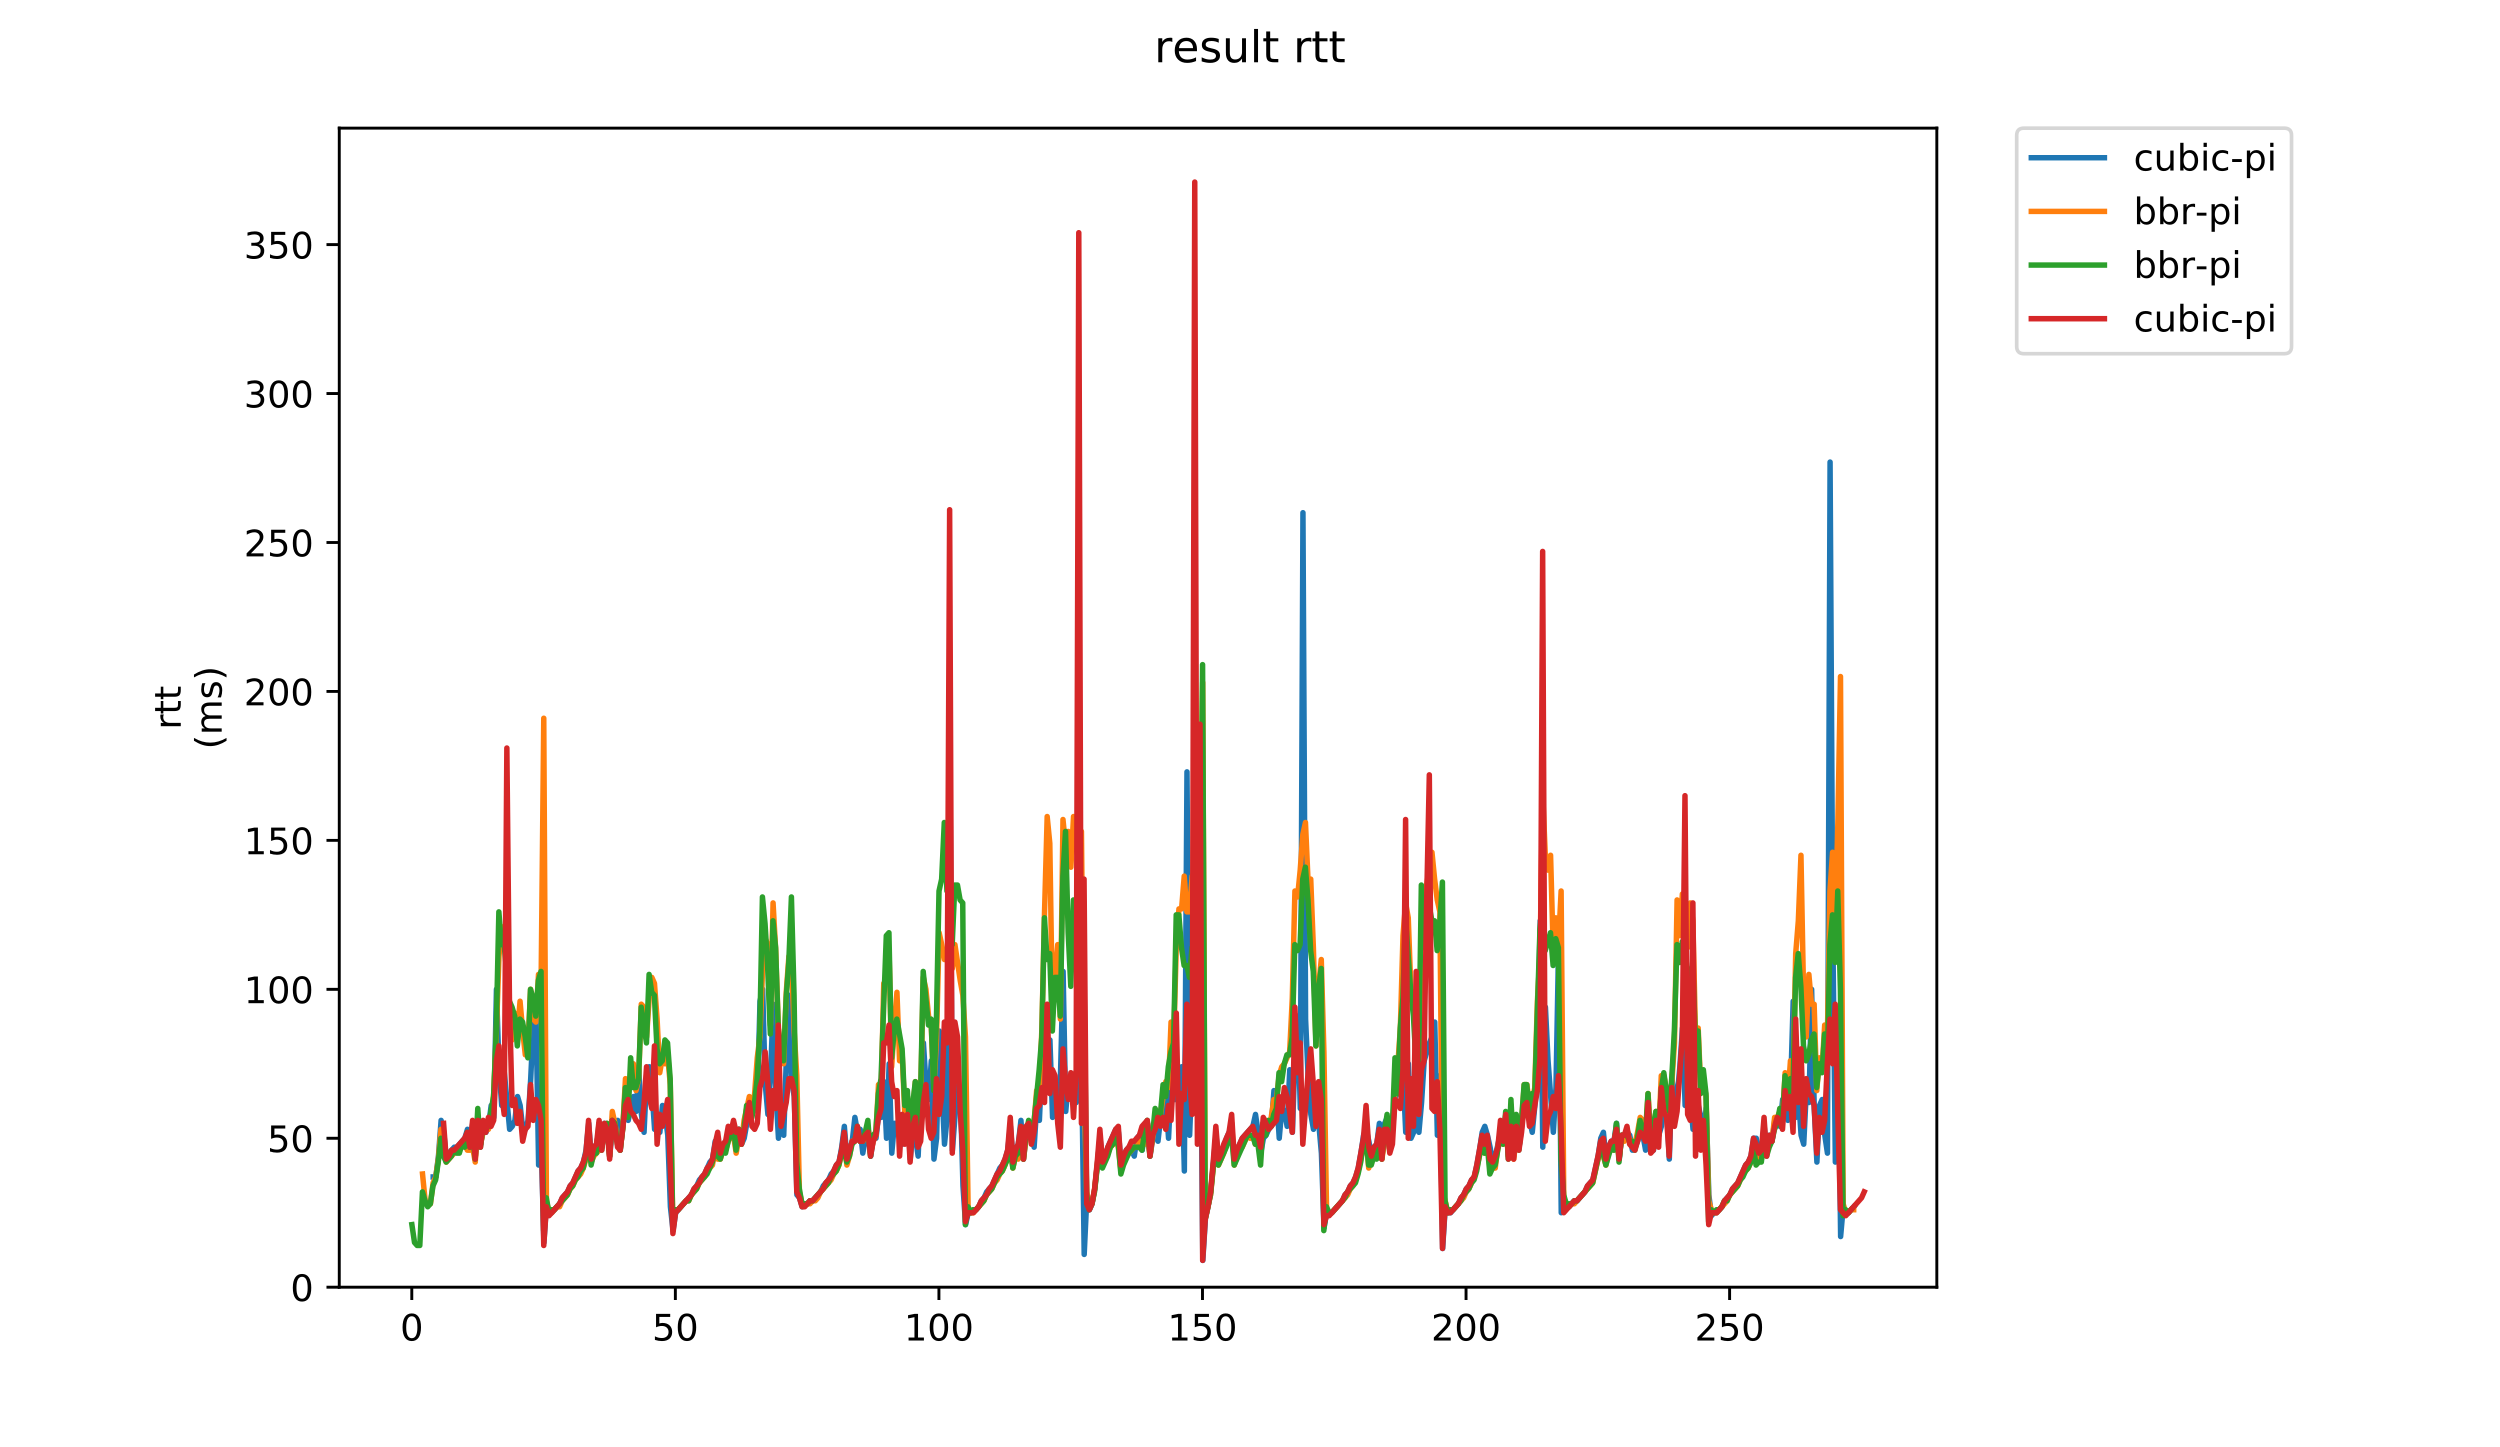 <?xml version="1.0" encoding="utf-8" standalone="no"?>
<!DOCTYPE svg PUBLIC "-//W3C//DTD SVG 1.1//EN"
  "http://www.w3.org/Graphics/SVG/1.1/DTD/svg11.dtd">
<!-- Created with matplotlib (https://matplotlib.org/) -->
<svg height="396pt" version="1.1" viewBox="0 0 684 396" width="684pt" xmlns="http://www.w3.org/2000/svg" xmlns:xlink="http://www.w3.org/1999/xlink">
 <defs>
  <style type="text/css">
*{stroke-linecap:butt;stroke-linejoin:round;}
  </style>
 </defs>
 <g id="figure_1">
  <g id="patch_1">
   <path d="M 0 396 
L 684 396 
L 684 0 
L 0 0 
z
" style="fill:#ffffff;"/>
  </g>
  <g id="axes_1">
   <g id="patch_2">
    <path d="M 92.824 352.174 
L 529.913 352.174 
L 529.913 35.062 
L 92.824 35.062 
z
" style="fill:#ffffff;"/>
   </g>
   <g id="matplotlib.axis_1">
    <g id="xtick_1">
     <g id="line2d_1">
      <defs>
       <path d="M 0 0 
L 0 3.5 
" id="m8a2b5074ed" style="stroke:#000000;stroke-width:0.8;"/>
      </defs>
      <g>
       <use style="stroke:#000000;stroke-width:0.8;" x="112.667" xlink:href="#m8a2b5074ed" y="352.174"/>
      </g>
     </g>
     <g id="text_1">
      <!-- 0 -->
      <defs>
       <path d="M 31.781 66.406 
Q 24.172 66.406 20.328 58.906 
Q 16.5 51.422 16.5 36.375 
Q 16.5 21.391 20.328 13.891 
Q 24.172 6.391 31.781 6.391 
Q 39.453 6.391 43.281 13.891 
Q 47.125 21.391 47.125 36.375 
Q 47.125 51.422 43.281 58.906 
Q 39.453 66.406 31.781 66.406 
z
M 31.781 74.219 
Q 44.047 74.219 50.516 64.516 
Q 56.984 54.828 56.984 36.375 
Q 56.984 17.969 50.516 8.266 
Q 44.047 -1.422 31.781 -1.422 
Q 19.531 -1.422 13.062 8.266 
Q 6.594 17.969 6.594 36.375 
Q 6.594 54.828 13.062 64.516 
Q 19.531 74.219 31.781 74.219 
z
" id="DejaVuSans-48"/>
      </defs>
      <g transform="translate(109.486 366.773)scale(0.1 -0.1)">
       <use xlink:href="#DejaVuSans-48"/>
      </g>
     </g>
    </g>
    <g id="xtick_2">
     <g id="line2d_2">
      <g>
       <use style="stroke:#000000;stroke-width:0.8;" x="184.778" xlink:href="#m8a2b5074ed" y="352.174"/>
      </g>
     </g>
     <g id="text_2">
      <!-- 50 -->
      <defs>
       <path d="M 10.797 72.906 
L 49.516 72.906 
L 49.516 64.594 
L 19.828 64.594 
L 19.828 46.734 
Q 21.969 47.469 24.109 47.828 
Q 26.266 48.188 28.422 48.188 
Q 40.625 48.188 47.75 41.5 
Q 54.891 34.812 54.891 23.391 
Q 54.891 11.625 47.562 5.094 
Q 40.234 -1.422 26.906 -1.422 
Q 22.312 -1.422 17.547 -0.641 
Q 12.797 0.141 7.719 1.703 
L 7.719 11.625 
Q 12.109 9.234 16.797 8.062 
Q 21.484 6.891 26.703 6.891 
Q 35.156 6.891 40.078 11.328 
Q 45.016 15.766 45.016 23.391 
Q 45.016 31 40.078 35.438 
Q 35.156 39.891 26.703 39.891 
Q 22.75 39.891 18.812 39.016 
Q 14.891 38.141 10.797 36.281 
z
" id="DejaVuSans-53"/>
      </defs>
      <g transform="translate(178.415 366.773)scale(0.1 -0.1)">
       <use xlink:href="#DejaVuSans-53"/>
       <use x="63.623" xlink:href="#DejaVuSans-48"/>
      </g>
     </g>
    </g>
    <g id="xtick_3">
     <g id="line2d_3">
      <g>
       <use style="stroke:#000000;stroke-width:0.8;" x="256.889" xlink:href="#m8a2b5074ed" y="352.174"/>
      </g>
     </g>
     <g id="text_3">
      <!-- 100 -->
      <defs>
       <path d="M 12.406 8.297 
L 28.516 8.297 
L 28.516 63.922 
L 10.984 60.406 
L 10.984 69.391 
L 28.422 72.906 
L 38.281 72.906 
L 38.281 8.297 
L 54.391 8.297 
L 54.391 0 
L 12.406 0 
z
" id="DejaVuSans-49"/>
      </defs>
      <g transform="translate(247.345 366.773)scale(0.1 -0.1)">
       <use xlink:href="#DejaVuSans-49"/>
       <use x="63.623" xlink:href="#DejaVuSans-48"/>
       <use x="127.246" xlink:href="#DejaVuSans-48"/>
      </g>
     </g>
    </g>
    <g id="xtick_4">
     <g id="line2d_4">
      <g>
       <use style="stroke:#000000;stroke-width:0.8;" x="329" xlink:href="#m8a2b5074ed" y="352.174"/>
      </g>
     </g>
     <g id="text_4">
      <!-- 150 -->
      <g transform="translate(319.456 366.773)scale(0.1 -0.1)">
       <use xlink:href="#DejaVuSans-49"/>
       <use x="63.623" xlink:href="#DejaVuSans-53"/>
       <use x="127.246" xlink:href="#DejaVuSans-48"/>
      </g>
     </g>
    </g>
    <g id="xtick_5">
     <g id="line2d_5">
      <g>
       <use style="stroke:#000000;stroke-width:0.8;" x="401.11" xlink:href="#m8a2b5074ed" y="352.174"/>
      </g>
     </g>
     <g id="text_5">
      <!-- 200 -->
      <defs>
       <path d="M 19.188 8.297 
L 53.609 8.297 
L 53.609 0 
L 7.328 0 
L 7.328 8.297 
Q 12.938 14.109 22.625 23.891 
Q 32.328 33.688 34.812 36.531 
Q 39.547 41.844 41.422 45.531 
Q 43.312 49.219 43.312 52.781 
Q 43.312 58.594 39.234 62.25 
Q 35.156 65.922 28.609 65.922 
Q 23.969 65.922 18.812 64.312 
Q 13.672 62.703 7.812 59.422 
L 7.812 69.391 
Q 13.766 71.781 18.938 73 
Q 24.125 74.219 28.422 74.219 
Q 39.75 74.219 46.484 68.547 
Q 53.219 62.891 53.219 53.422 
Q 53.219 48.922 51.531 44.891 
Q 49.859 40.875 45.406 35.406 
Q 44.188 33.984 37.641 27.219 
Q 31.109 20.453 19.188 8.297 
z
" id="DejaVuSans-50"/>
      </defs>
      <g transform="translate(391.567 366.773)scale(0.1 -0.1)">
       <use xlink:href="#DejaVuSans-50"/>
       <use x="63.623" xlink:href="#DejaVuSans-48"/>
       <use x="127.246" xlink:href="#DejaVuSans-48"/>
      </g>
     </g>
    </g>
    <g id="xtick_6">
     <g id="line2d_6">
      <g>
       <use style="stroke:#000000;stroke-width:0.8;" x="473.221" xlink:href="#m8a2b5074ed" y="352.174"/>
      </g>
     </g>
     <g id="text_6">
      <!-- 250 -->
      <g transform="translate(463.677 366.773)scale(0.1 -0.1)">
       <use xlink:href="#DejaVuSans-50"/>
       <use x="63.623" xlink:href="#DejaVuSans-53"/>
       <use x="127.246" xlink:href="#DejaVuSans-48"/>
      </g>
     </g>
    </g>
   </g>
   <g id="matplotlib.axis_2">
    <g id="ytick_1">
     <g id="line2d_7">
      <defs>
       <path d="M 0 0 
L -3.5 0 
" id="m445e0c6d06" style="stroke:#000000;stroke-width:0.8;"/>
      </defs>
      <g>
       <use style="stroke:#000000;stroke-width:0.8;" x="92.824" xlink:href="#m445e0c6d06" y="352.174"/>
      </g>
     </g>
     <g id="text_7">
      <!-- 0 -->
      <g transform="translate(79.461 355.973)scale(0.1 -0.1)">
       <use xlink:href="#DejaVuSans-48"/>
      </g>
     </g>
    </g>
    <g id="ytick_2">
     <g id="line2d_8">
      <g>
       <use style="stroke:#000000;stroke-width:0.8;" x="92.824" xlink:href="#m445e0c6d06" y="311.425"/>
      </g>
     </g>
     <g id="text_8">
      <!-- 50 -->
      <g transform="translate(73.099 315.224)scale(0.1 -0.1)">
       <use xlink:href="#DejaVuSans-53"/>
       <use x="63.623" xlink:href="#DejaVuSans-48"/>
      </g>
     </g>
    </g>
    <g id="ytick_3">
     <g id="line2d_9">
      <g>
       <use style="stroke:#000000;stroke-width:0.8;" x="92.824" xlink:href="#m445e0c6d06" y="270.675"/>
      </g>
     </g>
     <g id="text_9">
      <!-- 100 -->
      <g transform="translate(66.736 274.475)scale(0.1 -0.1)">
       <use xlink:href="#DejaVuSans-49"/>
       <use x="63.623" xlink:href="#DejaVuSans-48"/>
       <use x="127.246" xlink:href="#DejaVuSans-48"/>
      </g>
     </g>
    </g>
    <g id="ytick_4">
     <g id="line2d_10">
      <g>
       <use style="stroke:#000000;stroke-width:0.8;" x="92.824" xlink:href="#m445e0c6d06" y="229.926"/>
      </g>
     </g>
     <g id="text_10">
      <!-- 150 -->
      <g transform="translate(66.736 233.725)scale(0.1 -0.1)">
       <use xlink:href="#DejaVuSans-49"/>
       <use x="63.623" xlink:href="#DejaVuSans-53"/>
       <use x="127.246" xlink:href="#DejaVuSans-48"/>
      </g>
     </g>
    </g>
    <g id="ytick_5">
     <g id="line2d_11">
      <g>
       <use style="stroke:#000000;stroke-width:0.8;" x="92.824" xlink:href="#m445e0c6d06" y="189.177"/>
      </g>
     </g>
     <g id="text_11">
      <!-- 200 -->
      <g transform="translate(66.736 192.976)scale(0.1 -0.1)">
       <use xlink:href="#DejaVuSans-50"/>
       <use x="63.623" xlink:href="#DejaVuSans-48"/>
       <use x="127.246" xlink:href="#DejaVuSans-48"/>
      </g>
     </g>
    </g>
    <g id="ytick_6">
     <g id="line2d_12">
      <g>
       <use style="stroke:#000000;stroke-width:0.8;" x="92.824" xlink:href="#m445e0c6d06" y="148.427"/>
      </g>
     </g>
     <g id="text_12">
      <!-- 250 -->
      <g transform="translate(66.736 152.226)scale(0.1 -0.1)">
       <use xlink:href="#DejaVuSans-50"/>
       <use x="63.623" xlink:href="#DejaVuSans-53"/>
       <use x="127.246" xlink:href="#DejaVuSans-48"/>
      </g>
     </g>
    </g>
    <g id="ytick_7">
     <g id="line2d_13">
      <g>
       <use style="stroke:#000000;stroke-width:0.8;" x="92.824" xlink:href="#m445e0c6d06" y="107.678"/>
      </g>
     </g>
     <g id="text_13">
      <!-- 300 -->
      <defs>
       <path d="M 40.578 39.312 
Q 47.656 37.797 51.625 33 
Q 55.609 28.219 55.609 21.188 
Q 55.609 10.406 48.188 4.484 
Q 40.766 -1.422 27.094 -1.422 
Q 22.516 -1.422 17.656 -0.516 
Q 12.797 0.391 7.625 2.203 
L 7.625 11.719 
Q 11.719 9.328 16.594 8.109 
Q 21.484 6.891 26.812 6.891 
Q 36.078 6.891 40.938 10.547 
Q 45.797 14.203 45.797 21.188 
Q 45.797 27.641 41.281 31.266 
Q 36.766 34.906 28.719 34.906 
L 20.219 34.906 
L 20.219 43.016 
L 29.109 43.016 
Q 36.375 43.016 40.234 45.922 
Q 44.094 48.828 44.094 54.297 
Q 44.094 59.906 40.109 62.906 
Q 36.141 65.922 28.719 65.922 
Q 24.656 65.922 20.016 65.031 
Q 15.375 64.156 9.812 62.312 
L 9.812 71.094 
Q 15.438 72.656 20.344 73.438 
Q 25.25 74.219 29.594 74.219 
Q 40.828 74.219 47.359 69.109 
Q 53.906 64.016 53.906 55.328 
Q 53.906 49.266 50.438 45.094 
Q 46.969 40.922 40.578 39.312 
z
" id="DejaVuSans-51"/>
      </defs>
      <g transform="translate(66.736 111.477)scale(0.1 -0.1)">
       <use xlink:href="#DejaVuSans-51"/>
       <use x="63.623" xlink:href="#DejaVuSans-48"/>
       <use x="127.246" xlink:href="#DejaVuSans-48"/>
      </g>
     </g>
    </g>
    <g id="ytick_8">
     <g id="line2d_14">
      <g>
       <use style="stroke:#000000;stroke-width:0.8;" x="92.824" xlink:href="#m445e0c6d06" y="66.929"/>
      </g>
     </g>
     <g id="text_14">
      <!-- 350 -->
      <g transform="translate(66.736 70.728)scale(0.1 -0.1)">
       <use xlink:href="#DejaVuSans-51"/>
       <use x="63.623" xlink:href="#DejaVuSans-53"/>
       <use x="127.246" xlink:href="#DejaVuSans-48"/>
      </g>
     </g>
    </g>
    <g id="text_15">
     <!-- rtt -->
     <defs>
      <path d="M 41.109 46.297 
Q 39.594 47.172 37.812 47.578 
Q 36.031 48 33.891 48 
Q 26.266 48 22.188 43.047 
Q 18.109 38.094 18.109 28.812 
L 18.109 0 
L 9.078 0 
L 9.078 54.688 
L 18.109 54.688 
L 18.109 46.188 
Q 20.953 51.172 25.484 53.578 
Q 30.031 56 36.531 56 
Q 37.453 56 38.578 55.875 
Q 39.703 55.766 41.062 55.516 
z
" id="DejaVuSans-114"/>
      <path d="M 18.312 70.219 
L 18.312 54.688 
L 36.812 54.688 
L 36.812 47.703 
L 18.312 47.703 
L 18.312 18.016 
Q 18.312 11.328 20.141 9.422 
Q 21.969 7.516 27.594 7.516 
L 36.812 7.516 
L 36.812 0 
L 27.594 0 
Q 17.188 0 13.234 3.875 
Q 9.281 7.766 9.281 18.016 
L 9.281 47.703 
L 2.688 47.703 
L 2.688 54.688 
L 9.281 54.688 
L 9.281 70.219 
z
" id="DejaVuSans-116"/>
     </defs>
     <g transform="translate(49.459 199.594)rotate(-90)scale(0.1 -0.1)">
      <use xlink:href="#DejaVuSans-114"/>
      <use x="41.113" xlink:href="#DejaVuSans-116"/>
      <use x="80.322" xlink:href="#DejaVuSans-116"/>
     </g>
     <!-- (ms) -->
     <defs>
      <path d="M 31 75.875 
Q 24.469 64.656 21.281 53.656 
Q 18.109 42.672 18.109 31.391 
Q 18.109 20.125 21.312 9.062 
Q 24.516 -2 31 -13.188 
L 23.188 -13.188 
Q 15.875 -1.703 12.234 9.375 
Q 8.594 20.453 8.594 31.391 
Q 8.594 42.281 12.203 53.312 
Q 15.828 64.359 23.188 75.875 
z
" id="DejaVuSans-40"/>
      <path d="M 52 44.188 
Q 55.375 50.25 60.062 53.125 
Q 64.75 56 71.094 56 
Q 79.641 56 84.281 50.016 
Q 88.922 44.047 88.922 33.016 
L 88.922 0 
L 79.891 0 
L 79.891 32.719 
Q 79.891 40.578 77.094 44.375 
Q 74.312 48.188 68.609 48.188 
Q 61.625 48.188 57.562 43.547 
Q 53.516 38.922 53.516 30.906 
L 53.516 0 
L 44.484 0 
L 44.484 32.719 
Q 44.484 40.625 41.703 44.406 
Q 38.922 48.188 33.109 48.188 
Q 26.219 48.188 22.156 43.531 
Q 18.109 38.875 18.109 30.906 
L 18.109 0 
L 9.078 0 
L 9.078 54.688 
L 18.109 54.688 
L 18.109 46.188 
Q 21.188 51.219 25.484 53.609 
Q 29.781 56 35.688 56 
Q 41.656 56 45.828 52.969 
Q 50 49.953 52 44.188 
z
" id="DejaVuSans-109"/>
      <path d="M 44.281 53.078 
L 44.281 44.578 
Q 40.484 46.531 36.375 47.5 
Q 32.281 48.484 27.875 48.484 
Q 21.188 48.484 17.844 46.438 
Q 14.5 44.391 14.5 40.281 
Q 14.5 37.156 16.891 35.375 
Q 19.281 33.594 26.516 31.984 
L 29.594 31.297 
Q 39.156 29.25 43.188 25.516 
Q 47.219 21.781 47.219 15.094 
Q 47.219 7.469 41.188 3.016 
Q 35.156 -1.422 24.609 -1.422 
Q 20.219 -1.422 15.453 -0.562 
Q 10.688 0.297 5.422 2 
L 5.422 11.281 
Q 10.406 8.688 15.234 7.391 
Q 20.062 6.109 24.812 6.109 
Q 31.156 6.109 34.562 8.281 
Q 37.984 10.453 37.984 14.406 
Q 37.984 18.062 35.516 20.016 
Q 33.062 21.969 24.703 23.781 
L 21.578 24.516 
Q 13.234 26.266 9.516 29.906 
Q 5.812 33.547 5.812 39.891 
Q 5.812 47.609 11.281 51.797 
Q 16.75 56 26.812 56 
Q 31.781 56 36.172 55.266 
Q 40.578 54.547 44.281 53.078 
z
" id="DejaVuSans-115"/>
      <path d="M 8.016 75.875 
L 15.828 75.875 
Q 23.141 64.359 26.781 53.312 
Q 30.422 42.281 30.422 31.391 
Q 30.422 20.453 26.781 9.375 
Q 23.141 -1.703 15.828 -13.188 
L 8.016 -13.188 
Q 14.5 -2 17.703 9.062 
Q 20.906 20.125 20.906 31.391 
Q 20.906 42.672 17.703 53.656 
Q 14.5 64.656 8.016 75.875 
z
" id="DejaVuSans-41"/>
     </defs>
     <g transform="translate(60.657 204.995)rotate(-90)scale(0.1 -0.1)">
      <use xlink:href="#DejaVuSans-40"/>
      <use x="39.014" xlink:href="#DejaVuSans-109"/>
      <use x="136.426" xlink:href="#DejaVuSans-115"/>
      <use x="188.525" xlink:href="#DejaVuSans-41"/>
     </g>
    </g>
   </g>
   <g id="line2d_15">
    <path clip-path="url(#p222faf5ed5)" d="M 118.521 322.02 
L 119.242 322.02 
L 119.963 316.315 
L 120.684 306.535 
L 121.405 309.795 
L 122.127 317.13 
L 122.848 315.5 
L 124.29 313.87 
L 125.011 313.87 
L 127.174 311.425 
L 127.895 308.98 
L 128.617 313.055 
L 129.338 307.35 
L 130.059 316.315 
L 130.78 307.35 
L 131.501 313.055 
L 132.222 308.98 
L 132.943 309.795 
L 133.664 308.165 
L 134.385 302.46 
L 135.107 305.72 
L 135.828 270.675 
L 136.549 292.68 
L 137.27 302.46 
L 137.991 293.495 
L 139.433 308.98 
L 140.154 308.165 
L 140.875 306.535 
L 141.596 300.015 
L 142.318 302.46 
L 143.039 308.98 
L 143.76 308.98 
L 144.481 306.535 
L 145.202 295.125 
L 145.923 279.64 
L 146.644 277.195 
L 147.365 318.76 
L 148.086 313.055 
L 148.808 339.949 
L 149.529 329.355 
L 150.25 331.799 
L 150.971 331.799 
L 153.134 329.355 
L 153.855 327.725 
L 155.298 326.095 
L 156.019 324.465 
L 156.74 323.65 
L 158.182 320.39 
L 158.903 319.575 
L 159.624 317.945 
L 160.345 314.685 
L 161.066 307.35 
L 161.788 317.13 
L 162.509 313.87 
L 163.23 313.055 
L 163.951 308.98 
L 164.672 313.87 
L 165.393 307.35 
L 166.114 308.98 
L 166.835 316.315 
L 167.556 307.35 
L 168.277 309.795 
L 168.999 306.535 
L 169.72 314.685 
L 170.441 307.35 
L 171.162 303.275 
L 171.883 306.535 
L 173.325 300.015 
L 174.046 304.09 
L 174.767 292.68 
L 175.489 304.905 
L 176.21 309.795 
L 176.931 294.31 
L 177.652 291.865 
L 178.373 298.385 
L 179.094 308.98 
L 179.815 307.35 
L 180.536 309.795 
L 181.257 302.46 
L 181.979 304.905 
L 182.7 310.61 
L 183.421 330.17 
L 184.142 336.689 
L 184.863 331.799 
L 189.19 326.91 
L 189.911 325.28 
L 190.632 324.465 
L 191.353 322.835 
L 192.795 321.205 
L 194.237 317.945 
L 194.958 317.13 
L 195.68 312.24 
L 196.401 312.24 
L 197.122 315.5 
L 197.843 313.055 
L 199.285 311.425 
L 200.006 309.795 
L 200.727 309.795 
L 201.448 312.24 
L 202.17 308.98 
L 202.891 313.055 
L 203.612 311.425 
L 205.054 303.275 
L 205.775 304.905 
L 207.217 301.645 
L 207.938 273.935 
L 208.66 270.675 
L 209.381 296.755 
L 210.102 304.905 
L 210.823 294.31 
L 211.544 274.75 
L 212.265 298.385 
L 212.986 311.425 
L 213.707 300.83 
L 214.428 310.61 
L 215.15 289.42 
L 215.871 272.305 
L 216.592 295.94 
L 217.313 300.015 
L 218.034 326.91 
L 218.755 327.725 
L 219.476 330.17 
L 220.197 329.355 
L 220.918 329.355 
L 221.64 328.54 
L 222.361 328.54 
L 224.524 326.095 
L 225.245 324.465 
L 226.687 322.835 
L 227.408 321.205 
L 228.129 320.39 
L 228.851 318.76 
L 229.572 317.945 
L 230.293 313.87 
L 231.014 308.165 
L 231.735 317.13 
L 233.177 312.24 
L 233.898 305.72 
L 234.619 309.795 
L 235.341 308.98 
L 236.062 315.5 
L 236.783 311.425 
L 237.504 309.795 
L 238.225 316.315 
L 238.946 311.425 
L 239.667 311.425 
L 240.388 304.905 
L 241.109 305.72 
L 241.831 295.94 
L 242.552 311.425 
L 243.273 291.05 
L 243.994 315.5 
L 244.715 307.35 
L 245.436 307.35 
L 246.157 311.425 
L 246.878 313.055 
L 247.599 306.535 
L 248.321 303.275 
L 249.042 317.13 
L 249.763 308.98 
L 250.484 311.425 
L 251.205 316.315 
L 251.926 299.2 
L 252.647 285.345 
L 253.368 296.755 
L 254.089 300.83 
L 254.81 290.235 
L 255.532 317.13 
L 256.253 311.425 
L 256.974 282.085 
L 258.416 313.055 
L 259.137 305.72 
L 259.858 203.031 
L 260.579 314.685 
L 262.022 295.94 
L 262.743 298.385 
L 263.464 324.465 
L 264.185 335.059 
L 264.906 331.799 
L 265.627 331.799 
L 266.348 330.984 
L 267.069 330.984 
L 267.79 330.17 
L 268.512 328.54 
L 269.233 327.725 
L 269.954 326.095 
L 271.396 324.465 
L 273.559 319.575 
L 274.28 318.76 
L 275.002 317.13 
L 275.723 314.685 
L 276.444 308.165 
L 277.165 317.13 
L 277.886 314.685 
L 278.607 313.055 
L 279.328 306.535 
L 280.049 317.13 
L 280.77 310.61 
L 281.491 307.35 
L 282.213 308.165 
L 282.934 313.87 
L 283.655 302.46 
L 284.376 306.535 
L 285.097 290.235 
L 285.818 285.345 
L 286.539 290.235 
L 287.26 284.53 
L 287.981 305.72 
L 288.703 304.905 
L 290.145 294.31 
L 290.866 265.785 
L 291.587 304.09 
L 292.308 295.94 
L 293.75 297.57 
L 294.471 301.645 
L 295.193 273.935 
L 295.914 290.235 
L 296.635 343.209 
L 297.356 327.725 
L 298.077 330.984 
L 298.798 329.355 
L 299.519 325.28 
L 300.961 311.425 
L 301.683 317.945 
L 302.404 316.315 
L 303.125 313.87 
L 305.288 308.98 
L 306.009 309.795 
L 306.73 318.76 
L 307.451 317.13 
L 308.172 314.685 
L 308.894 313.87 
L 309.615 314.685 
L 310.336 316.315 
L 311.057 311.425 
L 311.778 310.61 
L 312.499 314.685 
L 313.22 309.795 
L 313.941 307.35 
L 314.662 316.315 
L 315.384 311.425 
L 316.105 310.61 
L 316.826 312.24 
L 317.547 305.72 
L 318.989 300.83 
L 319.71 311.425 
L 320.431 296.755 
L 321.152 300.83 
L 321.874 300.83 
L 322.595 297.57 
L 323.316 291.865 
L 324.037 320.39 
L 324.758 211.181 
L 325.479 310.61 
L 326.2 291.865 
L 326.921 291.05 
L 327.642 285.345 
L 328.364 266.6 
L 329.085 344.839 
L 329.806 333.429 
L 330.527 330.17 
L 331.248 326.095 
L 332.69 310.61 
L 333.411 317.945 
L 334.132 315.5 
L 334.853 313.87 
L 335.575 311.425 
L 336.296 309.795 
L 337.017 309.795 
L 337.738 317.13 
L 338.459 314.685 
L 339.901 311.425 
L 342.786 308.165 
L 343.507 304.905 
L 344.228 309.795 
L 344.949 315.5 
L 345.67 311.425 
L 346.391 310.61 
L 347.112 308.98 
L 347.833 308.165 
L 348.555 298.385 
L 349.276 300.015 
L 349.997 311.425 
L 350.718 303.275 
L 351.439 304.09 
L 352.16 308.165 
L 352.881 292.68 
L 353.602 309.795 
L 354.323 288.605 
L 355.045 278.01 
L 355.766 303.275 
L 356.487 140.277 
L 357.208 278.825 
L 357.929 295.125 
L 358.65 304.905 
L 359.371 308.98 
L 360.092 299.2 
L 361.534 315.5 
L 362.256 335.874 
L 362.977 331.799 
L 364.419 331.799 
L 367.303 328.54 
L 368.024 326.91 
L 368.746 326.095 
L 369.467 324.465 
L 370.188 323.65 
L 370.909 322.02 
L 371.63 319.575 
L 372.351 315.5 
L 373.072 310.61 
L 373.793 308.98 
L 374.514 312.24 
L 375.236 316.315 
L 375.957 313.87 
L 376.678 313.055 
L 377.399 307.35 
L 378.12 316.315 
L 378.841 307.35 
L 379.562 305.72 
L 380.283 314.685 
L 381.004 308.98 
L 381.726 300.015 
L 382.447 299.2 
L 383.168 295.94 
L 383.889 294.31 
L 384.61 309.795 
L 385.331 291.05 
L 386.052 311.425 
L 386.773 309.795 
L 387.494 301.645 
L 388.215 309.795 
L 388.937 301.645 
L 389.658 290.235 
L 391.1 285.345 
L 391.821 283.715 
L 392.542 279.64 
L 393.263 310.61 
L 393.984 294.31 
L 394.705 341.579 
L 395.427 330.17 
L 396.148 331.799 
L 396.869 331.799 
L 399.032 329.355 
L 399.753 327.725 
L 400.474 326.91 
L 401.195 325.28 
L 401.917 324.465 
L 402.638 322.835 
L 403.359 322.02 
L 404.08 318.76 
L 404.801 314.685 
L 405.522 309.795 
L 406.243 308.165 
L 406.964 310.61 
L 407.685 313.87 
L 408.407 317.945 
L 409.128 316.315 
L 410.57 309.795 
L 411.291 312.24 
L 412.012 306.535 
L 412.733 316.315 
L 413.454 306.535 
L 414.175 316.315 
L 414.896 308.98 
L 415.618 313.87 
L 416.339 308.165 
L 417.06 299.2 
L 417.781 299.2 
L 418.502 306.535 
L 419.223 309.795 
L 419.944 302.46 
L 420.665 291.865 
L 421.386 251.931 
L 422.108 313.87 
L 422.829 275.565 
L 423.55 290.235 
L 424.992 309.795 
L 425.713 297.57 
L 426.434 258.451 
L 427.155 331.799 
L 427.876 328.54 
L 428.598 330.17 
L 429.319 330.17 
L 430.761 328.54 
L 431.482 328.54 
L 433.645 326.095 
L 434.366 324.465 
L 435.809 322.835 
L 437.251 316.315 
L 437.972 311.425 
L 438.693 309.795 
L 439.414 317.13 
L 440.135 313.87 
L 440.856 312.24 
L 441.578 312.24 
L 442.299 307.35 
L 443.02 317.13 
L 443.741 310.61 
L 444.462 310.61 
L 445.183 309.795 
L 445.904 310.61 
L 446.625 314.685 
L 447.346 313.87 
L 448.067 312.24 
L 448.789 308.98 
L 449.51 310.61 
L 450.231 314.685 
L 450.952 304.905 
L 451.673 313.055 
L 452.394 314.685 
L 453.115 307.35 
L 453.836 310.61 
L 454.557 308.165 
L 455.279 297.57 
L 456 302.46 
L 456.721 317.13 
L 457.442 295.125 
L 458.163 300.83 
L 458.884 300.015 
L 459.605 291.865 
L 460.326 281.27 
L 461.047 302.46 
L 461.769 267.415 
L 462.49 300.83 
L 463.211 308.98 
L 463.932 300.83 
L 464.653 302.46 
L 466.095 308.98 
L 466.816 303.275 
L 467.537 326.91 
L 468.259 332.614 
L 468.98 331.799 
L 469.701 331.799 
L 471.143 330.17 
L 471.864 328.54 
L 473.306 326.91 
L 474.027 325.28 
L 475.47 323.65 
L 477.633 318.76 
L 478.354 317.945 
L 479.075 316.315 
L 479.796 311.425 
L 480.517 311.425 
L 481.238 315.5 
L 481.96 314.685 
L 482.681 308.165 
L 483.402 315.5 
L 484.123 310.61 
L 484.844 312.24 
L 485.565 306.535 
L 486.286 305.72 
L 487.007 308.165 
L 487.728 300.83 
L 488.45 300.015 
L 489.171 306.535 
L 489.892 298.385 
L 490.613 273.935 
L 491.334 305.72 
L 492.055 300.015 
L 492.776 310.61 
L 493.497 313.055 
L 494.218 298.385 
L 494.94 301.645 
L 495.661 270.675 
L 496.382 303.275 
L 497.103 317.945 
L 497.824 302.46 
L 498.545 300.83 
L 499.266 310.61 
L 499.987 315.5 
L 500.708 126.423 
L 501.429 251.931 
L 502.151 317.945 
L 502.872 278.01 
L 503.593 338.319 
L 504.314 330.17 
L 505.035 331.799 
L 505.756 331.799 
L 507.198 330.17 
L 507.198 330.17 
" style="fill:none;stroke:#1f77b4;stroke-linecap:square;stroke-width:1.5;"/>
   </g>
   <g id="line2d_16">
    <path clip-path="url(#p222faf5ed5)" d="M 115.603 321.205 
L 116.325 328.54 
L 117.046 329.355 
L 117.767 329.355 
L 118.488 323.65 
L 119.209 322.02 
L 119.93 317.13 
L 120.651 308.98 
L 121.372 310.61 
L 122.093 317.945 
L 124.978 314.685 
L 125.699 314.685 
L 126.42 313.055 
L 127.141 313.055 
L 127.862 314.685 
L 128.583 314.685 
L 129.304 313.87 
L 130.026 317.945 
L 130.747 308.165 
L 131.468 313.055 
L 132.189 309.795 
L 132.91 308.98 
L 133.631 308.98 
L 134.352 306.535 
L 135.073 299.2 
L 135.794 282.9 
L 136.516 261.711 
L 137.237 253.561 
L 138.679 255.191 
L 139.4 278.01 
L 140.121 284.53 
L 140.842 277.195 
L 141.563 282.9 
L 142.284 273.935 
L 143.006 282.085 
L 143.727 288.605 
L 144.448 286.16 
L 145.169 270.675 
L 145.89 278.825 
L 146.611 279.64 
L 147.332 266.6 
L 148.053 268.23 
L 148.774 196.512 
L 149.496 328.54 
L 150.217 331.799 
L 150.938 331.799 
L 152.38 330.17 
L 153.101 330.17 
L 153.822 328.54 
L 155.264 326.91 
L 155.985 325.28 
L 156.707 324.465 
L 157.428 322.835 
L 158.87 321.205 
L 159.591 319.575 
L 160.312 317.13 
L 161.033 313.87 
L 161.754 317.945 
L 162.475 316.315 
L 164.639 313.87 
L 165.36 308.98 
L 166.081 307.35 
L 166.802 316.315 
L 167.523 304.09 
L 168.244 307.35 
L 168.965 312.24 
L 169.687 314.685 
L 170.408 308.165 
L 171.129 295.125 
L 171.85 299.2 
L 172.571 295.94 
L 173.292 291.05 
L 174.013 298.385 
L 174.734 295.125 
L 175.455 274.75 
L 176.177 275.565 
L 176.898 283.715 
L 177.619 273.12 
L 178.34 267.415 
L 179.061 269.045 
L 179.782 278.825 
L 180.503 293.495 
L 181.224 289.42 
L 181.945 291.05 
L 182.666 288.605 
L 183.388 296.755 
L 184.109 335.874 
L 184.83 330.984 
L 185.551 330.984 
L 187.714 328.54 
L 188.435 328.54 
L 189.156 326.91 
L 190.599 325.28 
L 191.32 323.65 
L 192.762 322.02 
L 193.483 320.39 
L 194.925 318.76 
L 195.646 314.685 
L 196.368 317.13 
L 197.089 317.13 
L 197.81 314.685 
L 198.531 314.685 
L 199.252 312.24 
L 199.973 310.61 
L 200.694 310.61 
L 201.415 315.5 
L 202.136 311.425 
L 202.858 313.055 
L 203.579 306.535 
L 205.021 300.015 
L 205.742 304.905 
L 206.463 299.2 
L 207.184 289.42 
L 207.905 283.715 
L 208.626 265.785 
L 209.347 256.821 
L 210.069 258.451 
L 210.79 280.455 
L 211.511 247.041 
L 212.232 260.081 
L 212.953 281.27 
L 213.674 288.605 
L 214.395 291.05 
L 215.116 271.49 
L 215.837 261.711 
L 216.559 262.526 
L 217.28 282.085 
L 218.001 294.31 
L 218.722 326.095 
L 219.443 329.355 
L 221.606 329.355 
L 222.327 328.54 
L 223.049 328.54 
L 223.77 327.725 
L 224.491 326.095 
L 227.375 322.835 
L 228.096 321.205 
L 228.817 320.39 
L 229.539 318.76 
L 230.981 312.24 
L 231.702 318.76 
L 232.423 316.315 
L 233.144 312.24 
L 233.865 312.24 
L 234.586 310.61 
L 235.307 312.24 
L 236.028 312.24 
L 236.75 311.425 
L 237.471 308.165 
L 238.192 315.5 
L 238.913 312.24 
L 239.634 310.61 
L 240.355 296.755 
L 241.076 300.015 
L 241.797 269.045 
L 242.518 268.23 
L 243.24 260.081 
L 243.961 291.865 
L 244.682 280.455 
L 245.403 271.49 
L 246.124 290.235 
L 246.845 288.605 
L 247.566 304.905 
L 248.287 300.015 
L 249.008 310.61 
L 250.451 295.94 
L 251.172 308.98 
L 251.893 300.015 
L 252.614 267.415 
L 253.335 270.675 
L 254.056 278.01 
L 254.777 280.455 
L 255.498 297.57 
L 256.22 284.53 
L 256.941 255.191 
L 257.662 258.451 
L 258.383 262.526 
L 259.104 262.526 
L 259.825 254.376 
L 260.546 264.97 
L 261.267 258.451 
L 262.709 268.23 
L 263.431 272.305 
L 264.152 283.715 
L 264.873 330.17 
L 265.594 331.799 
L 266.315 331.799 
L 269.199 328.54 
L 269.921 326.91 
L 271.363 325.28 
L 272.084 323.65 
L 272.805 322.835 
L 273.526 321.205 
L 274.247 320.39 
L 274.968 318.76 
L 276.411 313.87 
L 277.132 319.575 
L 277.853 316.315 
L 278.574 317.13 
L 279.295 313.055 
L 280.016 317.13 
L 280.737 311.425 
L 281.458 307.35 
L 282.179 308.165 
L 282.901 307.35 
L 283.622 298.385 
L 284.343 299.2 
L 285.064 281.27 
L 285.785 249.486 
L 286.506 223.406 
L 287.227 230.741 
L 287.948 277.195 
L 288.669 266.6 
L 289.391 258.451 
L 290.112 278.825 
L 290.833 224.221 
L 291.554 231.556 
L 292.275 227.481 
L 292.996 237.261 
L 293.717 223.406 
L 294.438 231.556 
L 295.159 235.631 
L 295.88 227.481 
L 296.602 297.57 
L 297.323 326.095 
L 298.044 330.17 
L 298.765 329.355 
L 299.486 325.28 
L 300.928 312.24 
L 301.649 318.76 
L 303.813 313.87 
L 304.534 313.055 
L 305.255 311.425 
L 305.976 313.87 
L 306.697 320.39 
L 307.418 317.945 
L 308.139 316.315 
L 310.303 313.87 
L 311.024 313.87 
L 311.745 312.24 
L 312.466 312.24 
L 313.187 313.055 
L 313.908 307.35 
L 314.629 316.315 
L 315.35 311.425 
L 316.072 305.72 
L 316.793 304.09 
L 317.514 304.905 
L 318.235 300.015 
L 318.956 295.94 
L 319.677 297.57 
L 320.398 279.64 
L 321.119 285.345 
L 321.84 258.451 
L 322.561 248.671 
L 323.283 248.671 
L 324.004 239.706 
L 324.725 249.486 
L 325.446 249.486 
L 326.167 239.706 
L 326.888 260.081 
L 327.609 268.23 
L 328.33 234.001 
L 329.051 186.732 
L 329.773 333.429 
L 331.215 326.91 
L 332.657 312.24 
L 333.378 318.76 
L 334.82 315.5 
L 335.541 313.055 
L 336.263 312.24 
L 336.984 307.35 
L 337.705 318.76 
L 338.426 316.315 
L 339.147 314.685 
L 339.868 313.87 
L 341.31 310.61 
L 342.031 311.425 
L 342.753 310.61 
L 343.474 313.055 
L 344.195 313.055 
L 344.916 314.685 
L 345.637 307.35 
L 346.358 306.535 
L 347.079 308.98 
L 347.8 305.72 
L 348.521 300.83 
L 349.242 300.83 
L 349.964 294.31 
L 350.685 291.865 
L 351.406 291.05 
L 352.848 287.79 
L 353.569 273.12 
L 354.29 243.781 
L 355.011 245.411 
L 355.732 238.076 
L 356.454 228.296 
L 357.175 225.036 
L 357.896 241.336 
L 358.617 240.521 
L 359.338 259.266 
L 360.059 286.16 
L 360.78 269.86 
L 361.501 262.526 
L 362.222 287.79 
L 362.944 330.984 
L 363.665 331.799 
L 364.386 331.799 
L 368.712 326.91 
L 369.434 325.28 
L 370.155 324.465 
L 370.876 322.835 
L 371.597 320.39 
L 372.318 317.13 
L 373.039 313.055 
L 373.76 311.425 
L 374.481 319.575 
L 375.202 317.13 
L 375.923 315.5 
L 376.645 315.5 
L 377.366 313.055 
L 378.087 317.13 
L 378.808 312.24 
L 379.529 305.72 
L 380.25 314.685 
L 380.971 308.98 
L 381.692 297.57 
L 382.413 291.865 
L 383.135 281.27 
L 383.856 256.006 
L 384.577 247.041 
L 385.298 251.116 
L 386.019 270.675 
L 386.74 272.305 
L 387.461 291.05 
L 388.182 295.125 
L 388.903 252.746 
L 389.625 245.411 
L 390.346 242.151 
L 391.067 237.261 
L 391.788 233.186 
L 392.509 240.521 
L 393.23 246.226 
L 393.951 249.486 
L 394.672 326.095 
L 395.393 328.54 
L 396.115 331.799 
L 396.836 330.984 
L 397.557 330.984 
L 400.441 327.725 
L 401.162 326.095 
L 401.883 325.28 
L 403.326 322.02 
L 404.047 319.575 
L 404.768 316.315 
L 405.489 312.24 
L 406.21 315.5 
L 406.931 312.24 
L 407.652 319.575 
L 409.094 319.575 
L 409.816 313.87 
L 410.537 309.795 
L 411.258 313.055 
L 411.979 304.905 
L 412.7 316.315 
L 413.421 302.46 
L 414.142 317.13 
L 414.863 311.425 
L 415.584 313.87 
L 416.306 307.35 
L 417.027 296.755 
L 417.748 296.755 
L 418.469 302.46 
L 419.19 301.645 
L 419.911 297.57 
L 420.632 273.935 
L 421.353 260.896 
L 422.074 216.886 
L 422.796 234.001 
L 423.517 238.076 
L 424.238 234.001 
L 424.959 260.081 
L 425.68 251.116 
L 426.401 258.451 
L 427.122 243.781 
L 427.843 327.725 
L 428.564 330.17 
L 429.285 330.17 
L 430.007 329.355 
L 430.728 329.355 
L 435.775 323.65 
L 437.939 313.87 
L 439.381 318.76 
L 440.102 315.5 
L 440.823 313.87 
L 441.544 314.685 
L 442.265 308.165 
L 442.987 317.13 
L 443.708 310.61 
L 444.429 312.24 
L 445.15 308.98 
L 445.871 312.24 
L 446.592 312.24 
L 447.313 313.055 
L 448.034 309.795 
L 448.755 305.72 
L 449.477 306.535 
L 450.198 311.425 
L 450.919 299.2 
L 451.64 313.055 
L 452.361 308.165 
L 453.082 304.09 
L 453.803 310.61 
L 454.524 294.31 
L 455.245 294.31 
L 455.966 298.385 
L 456.688 307.35 
L 458.13 285.345 
L 458.851 246.226 
L 459.572 256.006 
L 460.293 244.596 
L 461.014 245.411 
L 461.735 259.266 
L 462.456 247.041 
L 463.178 251.931 
L 463.899 283.715 
L 464.62 281.27 
L 465.341 298.385 
L 466.062 295.94 
L 466.783 300.015 
L 467.504 328.54 
L 468.225 330.984 
L 468.946 331.799 
L 469.668 331.799 
L 472.552 328.54 
L 473.273 326.91 
L 475.436 324.465 
L 476.879 321.205 
L 478.321 319.575 
L 479.042 317.945 
L 479.763 313.055 
L 480.484 315.5 
L 481.205 317.13 
L 481.926 317.13 
L 482.647 311.425 
L 483.369 315.5 
L 484.09 311.425 
L 484.811 312.24 
L 485.532 305.72 
L 486.253 305.72 
L 486.974 304.09 
L 487.695 305.72 
L 488.416 293.495 
L 489.137 300.83 
L 489.859 290.235 
L 490.58 297.57 
L 491.301 260.896 
L 492.022 251.931 
L 492.743 234.001 
L 493.464 272.305 
L 494.185 283.715 
L 494.906 266.6 
L 495.627 274.75 
L 496.349 274.75 
L 497.07 298.385 
L 497.791 289.42 
L 498.512 292.68 
L 499.233 280.455 
L 499.954 284.53 
L 500.675 243.781 
L 501.396 233.186 
L 502.117 252.746 
L 502.839 225.036 
L 503.56 185.102 
L 504.281 329.355 
L 505.002 331.799 
L 505.723 331.799 
L 506.444 330.984 
L 507.165 330.984 
L 507.165 330.984 
" style="fill:none;stroke:#ff7f0e;stroke-linecap:square;stroke-width:1.5;"/>
   </g>
   <g id="line2d_17">
    <path clip-path="url(#p222faf5ed5)" d="M 112.692 335.059 
L 113.413 339.949 
L 114.134 340.764 
L 114.855 340.764 
L 115.576 326.095 
L 116.297 328.54 
L 117.018 330.17 
L 117.739 329.355 
L 118.46 324.465 
L 119.182 322.835 
L 119.903 317.945 
L 120.624 311.425 
L 121.345 316.315 
L 122.066 317.945 
L 123.508 316.315 
L 124.229 314.685 
L 124.95 315.5 
L 125.672 315.5 
L 126.393 313.055 
L 127.114 313.87 
L 127.835 309.795 
L 128.556 313.87 
L 129.277 309.795 
L 129.998 317.13 
L 130.719 303.275 
L 131.44 313.87 
L 132.162 308.165 
L 132.883 308.98 
L 133.604 308.165 
L 135.046 300.015 
L 135.767 282.085 
L 136.488 249.486 
L 137.209 258.451 
L 137.93 258.451 
L 139.373 273.935 
L 140.094 275.565 
L 140.815 278.01 
L 141.536 286.16 
L 142.257 278.825 
L 142.978 279.64 
L 143.699 283.715 
L 144.42 289.42 
L 145.141 270.675 
L 145.863 273.12 
L 146.584 278.01 
L 147.305 268.23 
L 148.026 265.785 
L 148.747 336.689 
L 149.468 327.725 
L 150.189 331.799 
L 150.91 330.984 
L 151.631 330.984 
L 155.237 326.91 
L 155.958 325.28 
L 156.679 324.465 
L 157.4 322.835 
L 158.121 322.02 
L 158.843 320.39 
L 159.564 319.575 
L 160.285 316.315 
L 161.006 310.61 
L 161.727 318.76 
L 162.448 315.5 
L 163.169 315.5 
L 163.89 307.35 
L 164.611 314.685 
L 165.332 308.98 
L 166.054 307.35 
L 166.775 316.315 
L 167.496 306.535 
L 168.217 307.35 
L 168.938 313.055 
L 169.659 314.685 
L 170.38 308.98 
L 171.101 297.57 
L 171.822 305.72 
L 172.544 289.42 
L 173.265 297.57 
L 173.986 297.57 
L 174.707 295.125 
L 175.428 275.565 
L 176.87 285.345 
L 177.591 266.6 
L 178.312 271.49 
L 179.034 272.305 
L 179.755 286.975 
L 180.476 291.05 
L 181.197 290.235 
L 181.918 284.53 
L 182.639 285.345 
L 183.36 295.125 
L 184.081 335.874 
L 184.802 330.984 
L 185.524 330.984 
L 187.687 328.54 
L 188.408 328.54 
L 189.129 326.91 
L 190.571 325.28 
L 191.292 323.65 
L 193.456 321.205 
L 194.898 317.945 
L 195.619 314.685 
L 196.34 316.315 
L 197.061 317.13 
L 197.782 314.685 
L 198.503 315.5 
L 199.225 312.24 
L 199.946 310.61 
L 200.667 308.165 
L 201.388 314.685 
L 202.109 308.98 
L 202.83 313.055 
L 203.551 308.98 
L 204.272 302.46 
L 204.993 302.46 
L 205.715 305.72 
L 206.436 301.645 
L 207.157 295.125 
L 207.878 282.085 
L 208.599 245.411 
L 209.32 252.746 
L 210.041 264.97 
L 210.762 282.9 
L 211.483 251.931 
L 212.205 259.266 
L 212.926 281.27 
L 213.647 287.79 
L 214.368 290.235 
L 215.089 273.12 
L 215.81 263.341 
L 216.531 245.411 
L 217.252 272.305 
L 217.973 317.945 
L 218.694 325.28 
L 219.416 329.355 
L 220.858 329.355 
L 221.579 328.54 
L 222.3 328.54 
L 226.627 323.65 
L 227.348 322.02 
L 228.79 320.39 
L 229.511 318.76 
L 230.232 315.5 
L 230.953 314.685 
L 231.674 317.945 
L 232.396 316.315 
L 233.117 313.055 
L 233.838 312.24 
L 234.559 308.165 
L 235.28 312.24 
L 236.001 312.24 
L 236.722 309.795 
L 237.443 306.535 
L 238.164 316.315 
L 238.886 310.61 
L 239.607 309.795 
L 240.328 299.2 
L 241.049 295.125 
L 242.491 256.006 
L 243.212 255.191 
L 243.933 289.42 
L 244.654 282.085 
L 245.375 278.825 
L 246.818 286.975 
L 247.539 302.46 
L 248.26 298.385 
L 248.981 310.61 
L 249.702 302.46 
L 250.423 295.94 
L 251.144 308.98 
L 251.865 300.015 
L 252.587 265.785 
L 254.029 280.455 
L 254.75 278.825 
L 255.471 298.385 
L 256.192 279.64 
L 256.913 243.781 
L 257.634 240.521 
L 258.355 225.036 
L 259.077 243.781 
L 259.798 244.596 
L 260.519 258.451 
L 261.24 242.151 
L 261.961 242.151 
L 262.682 246.226 
L 263.403 247.041 
L 264.124 335.059 
L 264.845 330.17 
L 265.567 331.799 
L 266.288 330.984 
L 267.009 330.984 
L 269.172 328.54 
L 269.893 326.91 
L 271.335 325.28 
L 272.778 322.02 
L 274.22 320.39 
L 275.662 317.13 
L 276.383 313.87 
L 277.104 319.575 
L 277.825 316.315 
L 278.546 315.5 
L 279.268 308.98 
L 279.989 317.13 
L 280.71 310.61 
L 281.431 306.535 
L 282.152 308.98 
L 282.873 307.35 
L 284.315 292.68 
L 285.036 283.715 
L 285.758 251.116 
L 286.479 262.526 
L 287.2 260.896 
L 287.921 282.085 
L 288.642 267.415 
L 289.363 267.415 
L 290.084 278.01 
L 290.805 239.706 
L 291.526 227.481 
L 292.248 255.191 
L 292.969 269.86 
L 293.69 246.226 
L 294.411 260.896 
L 295.132 255.191 
L 295.853 251.116 
L 296.574 266.6 
L 297.295 326.91 
L 298.016 330.984 
L 298.738 329.355 
L 299.459 326.095 
L 300.18 319.575 
L 300.901 315.5 
L 301.622 319.575 
L 303.064 316.315 
L 303.785 313.87 
L 304.506 313.055 
L 305.227 311.425 
L 305.949 313.055 
L 306.67 321.205 
L 307.391 318.76 
L 308.833 315.5 
L 310.275 313.87 
L 311.717 313.87 
L 312.439 314.685 
L 313.16 309.795 
L 313.881 306.535 
L 314.602 316.315 
L 315.323 310.61 
L 316.044 303.275 
L 316.765 305.72 
L 317.486 304.905 
L 318.207 296.755 
L 318.929 300.015 
L 319.65 291.865 
L 320.371 287.79 
L 321.092 285.345 
L 321.813 250.301 
L 322.534 250.301 
L 323.255 259.266 
L 323.976 264.156 
L 324.697 264.156 
L 325.419 267.415 
L 326.14 259.266 
L 327.582 267.415 
L 328.303 267.415 
L 329.024 181.842 
L 329.745 333.429 
L 331.187 326.91 
L 332.63 312.24 
L 333.351 318.76 
L 335.514 313.87 
L 336.235 311.425 
L 336.956 310.61 
L 337.677 318.76 
L 341.283 310.61 
L 342.725 310.61 
L 343.446 313.055 
L 344.167 313.055 
L 344.888 318.76 
L 345.61 307.35 
L 346.331 310.61 
L 347.052 306.535 
L 347.773 308.165 
L 348.494 304.905 
L 349.215 303.275 
L 349.936 293.495 
L 350.657 295.94 
L 351.378 291.05 
L 352.1 288.605 
L 352.821 288.605 
L 353.542 283.715 
L 354.263 258.451 
L 354.984 260.081 
L 355.705 258.451 
L 356.426 240.521 
L 357.147 237.261 
L 357.868 246.226 
L 358.589 260.081 
L 359.311 265.785 
L 360.032 286.16 
L 360.753 270.675 
L 361.474 264.97 
L 362.195 336.689 
L 362.916 330.17 
L 363.637 331.799 
L 364.358 331.799 
L 367.964 327.725 
L 368.685 326.095 
L 370.848 323.65 
L 371.569 321.205 
L 372.291 317.945 
L 373.012 313.055 
L 373.733 311.425 
L 374.454 318.76 
L 375.175 318.76 
L 375.896 316.315 
L 376.617 317.13 
L 377.338 312.24 
L 378.059 317.13 
L 378.781 309.795 
L 379.502 304.905 
L 380.223 314.685 
L 380.944 308.165 
L 381.665 289.42 
L 382.386 299.2 
L 383.107 281.27 
L 383.828 273.12 
L 384.549 251.116 
L 385.992 271.49 
L 386.713 278.01 
L 387.434 291.05 
L 388.155 291.865 
L 388.876 242.151 
L 389.597 259.266 
L 390.318 245.411 
L 391.039 247.856 
L 391.76 251.931 
L 392.482 251.931 
L 393.203 260.081 
L 393.924 252.746 
L 394.645 241.336 
L 395.366 328.54 
L 396.087 331.799 
L 396.808 330.984 
L 397.529 330.984 
L 399.693 328.54 
L 400.414 326.91 
L 401.856 325.28 
L 402.577 323.65 
L 403.298 322.835 
L 404.019 320.39 
L 404.74 316.315 
L 405.462 313.055 
L 406.183 315.5 
L 406.904 313.055 
L 407.625 321.205 
L 408.346 319.575 
L 409.067 318.76 
L 410.509 310.61 
L 411.23 313.055 
L 411.951 304.09 
L 412.673 317.13 
L 413.394 300.83 
L 414.115 314.685 
L 414.836 304.905 
L 415.557 314.685 
L 416.278 306.535 
L 416.999 296.755 
L 417.72 296.755 
L 418.441 304.09 
L 419.163 299.2 
L 419.884 300.015 
L 421.326 254.376 
L 422.047 247.856 
L 422.768 260.081 
L 424.21 255.191 
L 424.931 264.156 
L 425.653 256.821 
L 426.374 259.266 
L 427.095 317.13 
L 427.816 326.91 
L 428.537 329.355 
L 429.979 329.355 
L 430.7 328.54 
L 431.421 328.54 
L 435.748 323.65 
L 437.911 313.87 
L 438.632 315.5 
L 439.354 318.76 
L 440.796 313.87 
L 441.517 314.685 
L 442.238 307.35 
L 442.959 317.945 
L 443.68 310.61 
L 445.122 310.61 
L 445.844 312.24 
L 446.565 312.24 
L 447.286 314.685 
L 448.007 311.425 
L 448.728 306.535 
L 449.449 310.61 
L 450.17 310.61 
L 450.891 299.2 
L 451.612 313.055 
L 452.334 308.165 
L 453.055 304.09 
L 453.776 310.61 
L 454.497 298.385 
L 455.218 293.495 
L 456.66 304.09 
L 457.381 295.125 
L 458.102 282.085 
L 458.824 258.451 
L 459.545 263.341 
L 460.266 257.636 
L 460.987 259.266 
L 461.708 266.6 
L 462.429 266.6 
L 463.15 264.156 
L 463.871 284.53 
L 464.592 282.085 
L 465.313 299.2 
L 466.035 292.68 
L 466.756 299.2 
L 467.477 334.244 
L 468.198 330.984 
L 468.919 331.799 
L 469.64 330.984 
L 470.361 330.984 
L 471.082 330.17 
L 471.803 328.54 
L 472.525 328.54 
L 473.246 326.91 
L 475.409 324.465 
L 476.13 322.835 
L 476.851 322.02 
L 477.572 320.39 
L 478.293 319.575 
L 479.015 317.945 
L 479.736 313.87 
L 480.457 318.76 
L 481.178 317.945 
L 481.899 317.945 
L 482.62 311.425 
L 483.341 316.315 
L 484.062 313.87 
L 484.783 312.24 
L 485.505 308.98 
L 486.226 307.35 
L 486.947 303.275 
L 487.668 306.535 
L 488.389 294.31 
L 489.11 300.83 
L 489.831 295.125 
L 490.552 298.385 
L 491.273 267.415 
L 491.995 260.896 
L 492.716 269.86 
L 493.437 286.16 
L 494.158 290.235 
L 494.879 288.605 
L 495.6 284.53 
L 496.321 282.9 
L 497.042 297.57 
L 497.763 291.05 
L 498.484 293.495 
L 499.206 282.9 
L 499.927 291.865 
L 500.648 258.451 
L 501.369 250.301 
L 502.09 263.341 
L 502.811 243.781 
L 503.532 270.675 
L 504.253 332.614 
L 504.974 330.984 
L 505.696 331.799 
L 506.417 330.984 
L 506.417 330.984 
" style="fill:none;stroke:#2ca02c;stroke-linecap:square;stroke-width:1.5;"/>
   </g>
   <g id="line2d_18">
    <path clip-path="url(#p222faf5ed5)" d="M 121.368 307.35 
L 122.089 317.13 
L 122.81 316.315 
L 123.531 314.685 
L 124.252 314.685 
L 127.137 311.425 
L 127.858 309.795 
L 128.579 313.87 
L 129.3 306.535 
L 130.021 317.13 
L 130.742 306.535 
L 131.463 313.87 
L 132.185 306.535 
L 132.906 309.795 
L 133.627 305.72 
L 134.348 308.165 
L 135.069 306.535 
L 135.79 290.235 
L 136.511 286.16 
L 137.232 299.2 
L 137.953 304.905 
L 138.675 204.661 
L 139.396 274.75 
L 140.117 302.46 
L 140.838 300.83 
L 141.559 307.35 
L 142.28 304.09 
L 143.001 312.24 
L 143.722 308.98 
L 144.443 308.165 
L 145.165 296.755 
L 145.886 306.535 
L 146.607 300.83 
L 147.328 302.46 
L 148.049 306.535 
L 148.77 340.764 
L 149.491 330.17 
L 150.212 332.614 
L 153.097 329.355 
L 153.818 327.725 
L 155.26 326.095 
L 155.981 324.465 
L 156.702 323.65 
L 158.144 320.39 
L 158.866 319.575 
L 159.587 317.945 
L 160.308 315.5 
L 161.029 306.535 
L 161.75 317.13 
L 162.471 313.87 
L 163.192 313.055 
L 163.913 306.535 
L 164.634 314.685 
L 165.356 307.35 
L 166.077 308.98 
L 166.798 317.13 
L 167.519 306.535 
L 168.24 308.165 
L 168.961 313.87 
L 169.682 314.685 
L 171.124 302.46 
L 171.846 300.83 
L 172.567 304.09 
L 173.288 304.905 
L 174.009 306.535 
L 174.73 307.35 
L 175.451 308.98 
L 176.172 302.46 
L 176.893 291.865 
L 177.614 300.015 
L 178.336 303.275 
L 179.057 286.16 
L 179.778 313.055 
L 180.499 304.905 
L 181.22 308.165 
L 181.941 304.905 
L 182.662 300.83 
L 184.104 337.504 
L 184.825 331.799 
L 189.152 326.91 
L 189.873 325.28 
L 191.315 323.65 
L 192.037 322.02 
L 192.758 321.205 
L 193.479 319.575 
L 194.2 318.76 
L 194.921 317.13 
L 195.642 313.055 
L 196.363 309.795 
L 197.084 315.5 
L 197.805 313.055 
L 198.527 312.24 
L 199.248 308.165 
L 199.969 309.795 
L 200.69 306.535 
L 201.411 309.795 
L 202.132 308.98 
L 202.853 313.055 
L 203.574 309.795 
L 205.017 301.645 
L 205.738 308.165 
L 206.459 308.98 
L 207.18 307.35 
L 207.901 297.57 
L 208.622 295.125 
L 209.343 287.79 
L 210.064 295.94 
L 210.785 308.98 
L 211.506 298.385 
L 212.228 303.275 
L 212.949 280.455 
L 213.67 308.165 
L 215.112 301.645 
L 215.833 295.125 
L 216.554 295.125 
L 217.275 298.385 
L 217.996 326.095 
L 218.718 327.725 
L 219.439 330.17 
L 220.16 330.17 
L 221.602 328.54 
L 222.323 328.54 
L 225.208 325.28 
L 225.929 323.65 
L 227.371 322.02 
L 228.813 318.76 
L 229.534 317.945 
L 230.255 314.685 
L 230.976 309.795 
L 231.698 317.13 
L 233.14 312.24 
L 233.861 312.24 
L 234.582 308.165 
L 235.303 312.24 
L 236.024 312.24 
L 236.745 310.61 
L 237.466 309.795 
L 238.187 316.315 
L 238.909 312.24 
L 239.63 310.61 
L 240.351 305.72 
L 241.072 303.275 
L 241.793 285.345 
L 242.514 285.345 
L 243.235 280.455 
L 243.956 295.94 
L 244.677 300.015 
L 245.399 298.385 
L 246.12 316.315 
L 246.841 304.905 
L 247.562 313.055 
L 248.283 304.905 
L 249.004 317.945 
L 249.725 308.165 
L 250.446 305.72 
L 251.167 313.87 
L 251.889 312.24 
L 252.61 301.645 
L 253.331 296.755 
L 254.052 308.98 
L 254.773 311.425 
L 255.494 309.795 
L 256.215 295.125 
L 256.936 304.905 
L 257.657 300.015 
L 258.379 279.64 
L 259.1 285.345 
L 259.821 139.462 
L 260.542 315.5 
L 261.263 279.64 
L 261.984 283.715 
L 262.705 304.09 
L 263.426 314.685 
L 264.147 334.244 
L 264.868 331.799 
L 266.311 331.799 
L 267.753 330.17 
L 268.474 328.54 
L 269.916 326.91 
L 270.637 325.28 
L 271.358 324.465 
L 272.801 321.205 
L 273.522 320.39 
L 274.964 317.13 
L 275.685 314.685 
L 276.406 305.72 
L 277.127 317.945 
L 277.848 314.685 
L 278.57 313.055 
L 279.291 308.165 
L 280.012 317.13 
L 280.733 308.165 
L 281.454 307.35 
L 282.175 313.055 
L 282.896 309.795 
L 283.617 303.275 
L 284.338 302.46 
L 285.06 297.57 
L 285.781 301.645 
L 286.502 274.75 
L 287.223 299.2 
L 287.944 292.68 
L 288.665 294.31 
L 289.386 307.35 
L 290.107 313.87 
L 290.828 286.975 
L 291.55 295.94 
L 292.271 300.83 
L 292.992 293.495 
L 293.713 305.72 
L 294.434 292.68 
L 295.155 63.669 
L 295.876 307.35 
L 296.597 240.521 
L 297.318 329.355 
L 298.039 330.984 
L 298.761 329.355 
L 299.482 325.28 
L 300.203 317.945 
L 300.924 308.98 
L 301.645 317.945 
L 302.366 316.315 
L 303.087 313.87 
L 305.251 308.98 
L 305.972 308.165 
L 306.693 318.76 
L 307.414 316.315 
L 308.135 314.685 
L 308.856 313.87 
L 309.577 312.24 
L 310.298 312.24 
L 311.741 310.61 
L 312.462 308.165 
L 313.904 306.535 
L 314.625 316.315 
L 315.346 310.61 
L 316.067 308.98 
L 316.788 305.72 
L 317.509 308.165 
L 318.231 305.72 
L 318.952 308.98 
L 319.673 302.46 
L 320.394 306.535 
L 321.115 293.495 
L 321.836 277.195 
L 322.557 313.055 
L 323.278 299.2 
L 323.999 300.83 
L 324.72 274.75 
L 325.442 294.31 
L 326.163 304.905 
L 326.884 49.814 
L 327.605 313.055 
L 328.326 198.142 
L 329.047 344.839 
L 329.768 333.429 
L 330.489 330.17 
L 331.21 326.095 
L 331.932 317.945 
L 332.653 308.165 
L 333.374 317.13 
L 334.095 315.5 
L 334.816 313.055 
L 336.258 309.795 
L 336.979 304.905 
L 337.7 317.13 
L 338.422 314.685 
L 339.864 311.425 
L 342.748 308.165 
L 343.469 310.61 
L 344.19 310.61 
L 344.912 313.87 
L 345.633 305.72 
L 347.075 308.98 
L 349.238 306.535 
L 349.959 300.015 
L 350.68 304.09 
L 351.401 297.57 
L 352.123 300.015 
L 352.844 304.09 
L 353.565 309.795 
L 354.286 275.565 
L 355.007 293.495 
L 355.728 285.345 
L 356.449 313.055 
L 357.891 293.495 
L 358.613 286.975 
L 359.334 296.755 
L 360.055 308.165 
L 360.776 295.94 
L 361.497 300.83 
L 362.218 335.059 
L 362.939 332.614 
L 363.66 332.614 
L 367.266 328.54 
L 367.987 326.91 
L 368.708 326.095 
L 369.429 324.465 
L 370.15 323.65 
L 370.871 322.02 
L 371.593 319.575 
L 373.035 311.425 
L 373.756 302.46 
L 374.477 313.87 
L 375.198 316.315 
L 375.919 313.87 
L 376.64 313.055 
L 377.361 308.98 
L 378.082 317.13 
L 378.804 308.98 
L 379.525 308.98 
L 380.246 315.5 
L 380.967 313.055 
L 381.688 300.83 
L 382.409 301.645 
L 383.13 303.275 
L 383.851 292.68 
L 384.572 224.221 
L 385.294 311.425 
L 386.015 295.125 
L 386.736 308.165 
L 387.457 265.785 
L 388.178 304.905 
L 388.899 292.68 
L 389.62 290.235 
L 390.341 246.226 
L 391.062 211.996 
L 391.784 303.275 
L 392.505 304.09 
L 393.226 295.94 
L 393.947 308.98 
L 394.668 341.579 
L 395.389 330.17 
L 396.11 331.799 
L 396.831 331.799 
L 398.995 329.355 
L 399.716 327.725 
L 400.437 326.91 
L 401.158 325.28 
L 401.879 324.465 
L 402.6 322.835 
L 403.321 322.02 
L 404.042 318.76 
L 405.485 310.61 
L 406.206 313.055 
L 406.927 310.61 
L 407.648 317.13 
L 408.369 317.945 
L 409.09 316.315 
L 409.811 313.87 
L 410.532 306.535 
L 411.253 312.24 
L 411.975 304.905 
L 412.696 317.13 
L 413.417 308.165 
L 414.138 317.13 
L 414.859 308.165 
L 415.58 314.685 
L 416.301 309.795 
L 417.022 302.46 
L 417.743 301.645 
L 418.465 308.165 
L 419.186 307.35 
L 419.907 302.46 
L 420.628 298.385 
L 421.349 289.42 
L 422.07 150.872 
L 422.791 312.24 
L 423.512 305.72 
L 424.233 304.09 
L 424.955 300.015 
L 425.676 303.275 
L 426.397 294.31 
L 427.118 308.98 
L 427.839 331.799 
L 430.723 328.54 
L 431.444 328.54 
L 433.608 326.095 
L 434.329 324.465 
L 435.771 322.835 
L 437.213 316.315 
L 437.934 312.24 
L 438.656 311.425 
L 439.377 317.13 
L 440.098 313.87 
L 440.819 312.24 
L 441.54 312.24 
L 442.261 308.98 
L 442.982 317.13 
L 443.703 310.61 
L 444.424 310.61 
L 445.146 308.165 
L 445.867 313.055 
L 447.309 314.685 
L 448.751 309.795 
L 449.472 310.61 
L 450.193 312.24 
L 450.914 301.645 
L 451.636 315.5 
L 452.357 314.685 
L 453.078 306.535 
L 453.799 313.87 
L 454.52 297.57 
L 455.241 304.09 
L 455.962 305.72 
L 456.683 316.315 
L 457.404 297.57 
L 458.125 308.165 
L 458.847 304.09 
L 460.289 283.715 
L 461.01 217.701 
L 461.731 304.905 
L 462.452 306.535 
L 463.173 247.041 
L 463.894 316.315 
L 464.615 298.385 
L 465.337 314.685 
L 466.058 306.535 
L 466.779 318.76 
L 467.5 335.059 
L 468.221 331.799 
L 469.663 331.799 
L 471.105 330.17 
L 471.827 328.54 
L 473.269 326.91 
L 473.99 325.28 
L 475.432 323.65 
L 477.595 318.76 
L 478.317 317.945 
L 479.038 316.315 
L 479.759 311.425 
L 480.48 313.055 
L 481.201 315.5 
L 481.922 314.685 
L 482.643 305.72 
L 483.364 316.315 
L 484.085 310.61 
L 484.806 312.24 
L 485.528 308.165 
L 486.249 305.72 
L 486.97 306.535 
L 487.691 308.98 
L 488.412 298.385 
L 489.133 303.275 
L 489.854 300.015 
L 490.575 309.795 
L 491.296 278.825 
L 492.018 301.645 
L 492.739 286.975 
L 493.46 308.165 
L 494.181 295.125 
L 494.902 299.2 
L 495.623 300.015 
L 496.344 302.46 
L 497.065 315.5 
L 497.786 305.72 
L 498.508 309.795 
L 499.229 306.535 
L 499.95 291.05 
L 500.671 278.825 
L 501.392 291.05 
L 502.113 274.75 
L 502.834 305.72 
L 503.555 330.984 
L 504.998 332.614 
L 509.324 327.725 
L 510.045 326.095 
L 510.045 326.095 
" style="fill:none;stroke:#d62728;stroke-linecap:square;stroke-width:1.5;"/>
   </g>
   <g id="patch_3">
    <path d="M 92.824 352.174 
L 92.824 35.062 
" style="fill:none;stroke:#000000;stroke-linecap:square;stroke-linejoin:miter;stroke-width:0.8;"/>
   </g>
   <g id="patch_4">
    <path d="M 529.913 352.174 
L 529.913 35.062 
" style="fill:none;stroke:#000000;stroke-linecap:square;stroke-linejoin:miter;stroke-width:0.8;"/>
   </g>
   <g id="patch_5">
    <path d="M 92.824 352.174 
L 529.913 352.174 
" style="fill:none;stroke:#000000;stroke-linecap:square;stroke-linejoin:miter;stroke-width:0.8;"/>
   </g>
   <g id="patch_6">
    <path d="M 92.824 35.062 
L 529.913 35.062 
" style="fill:none;stroke:#000000;stroke-linecap:square;stroke-linejoin:miter;stroke-width:0.8;"/>
   </g>
   <g id="legend_1">
    <g id="patch_7">
     <path d="M 553.767 96.775 
L 624.963 96.775 
Q 626.963 96.775 626.963 94.775 
L 626.963 37.062 
Q 626.963 35.062 624.963 35.062 
L 553.767 35.062 
Q 551.767 35.062 551.767 37.062 
L 551.767 94.775 
Q 551.767 96.775 553.767 96.775 
z
" style="fill:#ffffff;opacity:0.8;stroke:#cccccc;stroke-linejoin:miter;"/>
    </g>
    <g id="line2d_19">
     <path d="M 555.767 43.161 
L 575.767 43.161 
" style="fill:none;stroke:#1f77b4;stroke-linecap:square;stroke-width:1.5;"/>
    </g>
    <g id="line2d_20"/>
    <g id="text_16">
     <!-- cubic-pi -->
     <defs>
      <path d="M 48.781 52.594 
L 48.781 44.188 
Q 44.969 46.297 41.141 47.344 
Q 37.312 48.391 33.406 48.391 
Q 24.656 48.391 19.812 42.844 
Q 14.984 37.312 14.984 27.297 
Q 14.984 17.281 19.812 11.734 
Q 24.656 6.203 33.406 6.203 
Q 37.312 6.203 41.141 7.25 
Q 44.969 8.297 48.781 10.406 
L 48.781 2.094 
Q 45.016 0.344 40.984 -0.531 
Q 36.969 -1.422 32.422 -1.422 
Q 20.062 -1.422 12.781 6.344 
Q 5.516 14.109 5.516 27.297 
Q 5.516 40.672 12.859 48.328 
Q 20.219 56 33.016 56 
Q 37.156 56 41.109 55.141 
Q 45.062 54.297 48.781 52.594 
z
" id="DejaVuSans-99"/>
      <path d="M 8.5 21.578 
L 8.5 54.688 
L 17.484 54.688 
L 17.484 21.922 
Q 17.484 14.156 20.5 10.266 
Q 23.531 6.391 29.594 6.391 
Q 36.859 6.391 41.078 11.031 
Q 45.312 15.672 45.312 23.688 
L 45.312 54.688 
L 54.297 54.688 
L 54.297 0 
L 45.312 0 
L 45.312 8.406 
Q 42.047 3.422 37.719 1 
Q 33.406 -1.422 27.688 -1.422 
Q 18.266 -1.422 13.375 4.438 
Q 8.5 10.297 8.5 21.578 
z
M 31.109 56 
z
" id="DejaVuSans-117"/>
      <path d="M 48.688 27.297 
Q 48.688 37.203 44.609 42.844 
Q 40.531 48.484 33.406 48.484 
Q 26.266 48.484 22.188 42.844 
Q 18.109 37.203 18.109 27.297 
Q 18.109 17.391 22.188 11.75 
Q 26.266 6.109 33.406 6.109 
Q 40.531 6.109 44.609 11.75 
Q 48.688 17.391 48.688 27.297 
z
M 18.109 46.391 
Q 20.953 51.266 25.266 53.625 
Q 29.594 56 35.594 56 
Q 45.562 56 51.781 48.094 
Q 58.016 40.188 58.016 27.297 
Q 58.016 14.406 51.781 6.484 
Q 45.562 -1.422 35.594 -1.422 
Q 29.594 -1.422 25.266 0.953 
Q 20.953 3.328 18.109 8.203 
L 18.109 0 
L 9.078 0 
L 9.078 75.984 
L 18.109 75.984 
z
" id="DejaVuSans-98"/>
      <path d="M 9.422 54.688 
L 18.406 54.688 
L 18.406 0 
L 9.422 0 
z
M 9.422 75.984 
L 18.406 75.984 
L 18.406 64.594 
L 9.422 64.594 
z
" id="DejaVuSans-105"/>
      <path d="M 4.891 31.391 
L 31.203 31.391 
L 31.203 23.391 
L 4.891 23.391 
z
" id="DejaVuSans-45"/>
      <path d="M 18.109 8.203 
L 18.109 -20.797 
L 9.078 -20.797 
L 9.078 54.688 
L 18.109 54.688 
L 18.109 46.391 
Q 20.953 51.266 25.266 53.625 
Q 29.594 56 35.594 56 
Q 45.562 56 51.781 48.094 
Q 58.016 40.188 58.016 27.297 
Q 58.016 14.406 51.781 6.484 
Q 45.562 -1.422 35.594 -1.422 
Q 29.594 -1.422 25.266 0.953 
Q 20.953 3.328 18.109 8.203 
z
M 48.688 27.297 
Q 48.688 37.203 44.609 42.844 
Q 40.531 48.484 33.406 48.484 
Q 26.266 48.484 22.188 42.844 
Q 18.109 37.203 18.109 27.297 
Q 18.109 17.391 22.188 11.75 
Q 26.266 6.109 33.406 6.109 
Q 40.531 6.109 44.609 11.75 
Q 48.688 17.391 48.688 27.297 
z
" id="DejaVuSans-112"/>
     </defs>
     <g transform="translate(583.767 46.661)scale(0.1 -0.1)">
      <use xlink:href="#DejaVuSans-99"/>
      <use x="54.98" xlink:href="#DejaVuSans-117"/>
      <use x="118.359" xlink:href="#DejaVuSans-98"/>
      <use x="181.836" xlink:href="#DejaVuSans-105"/>
      <use x="209.619" xlink:href="#DejaVuSans-99"/>
      <use x="264.6" xlink:href="#DejaVuSans-45"/>
      <use x="300.684" xlink:href="#DejaVuSans-112"/>
      <use x="364.16" xlink:href="#DejaVuSans-105"/>
     </g>
    </g>
    <g id="line2d_21">
     <path d="M 555.767 57.839 
L 575.767 57.839 
" style="fill:none;stroke:#ff7f0e;stroke-linecap:square;stroke-width:1.5;"/>
    </g>
    <g id="line2d_22"/>
    <g id="text_17">
     <!-- bbr-pi -->
     <g transform="translate(583.767 61.339)scale(0.1 -0.1)">
      <use xlink:href="#DejaVuSans-98"/>
      <use x="63.477" xlink:href="#DejaVuSans-98"/>
      <use x="126.953" xlink:href="#DejaVuSans-114"/>
      <use x="167.973" xlink:href="#DejaVuSans-45"/>
      <use x="204.057" xlink:href="#DejaVuSans-112"/>
      <use x="267.533" xlink:href="#DejaVuSans-105"/>
     </g>
    </g>
    <g id="line2d_23">
     <path d="M 555.767 72.517 
L 575.767 72.517 
" style="fill:none;stroke:#2ca02c;stroke-linecap:square;stroke-width:1.5;"/>
    </g>
    <g id="line2d_24"/>
    <g id="text_18">
     <!-- bbr-pi -->
     <g transform="translate(583.767 76.017)scale(0.1 -0.1)">
      <use xlink:href="#DejaVuSans-98"/>
      <use x="63.477" xlink:href="#DejaVuSans-98"/>
      <use x="126.953" xlink:href="#DejaVuSans-114"/>
      <use x="167.973" xlink:href="#DejaVuSans-45"/>
      <use x="204.057" xlink:href="#DejaVuSans-112"/>
      <use x="267.533" xlink:href="#DejaVuSans-105"/>
     </g>
    </g>
    <g id="line2d_25">
     <path d="M 555.767 87.195 
L 575.767 87.195 
" style="fill:none;stroke:#d62728;stroke-linecap:square;stroke-width:1.5;"/>
    </g>
    <g id="line2d_26"/>
    <g id="text_19">
     <!-- cubic-pi -->
     <g transform="translate(583.767 90.695)scale(0.1 -0.1)">
      <use xlink:href="#DejaVuSans-99"/>
      <use x="54.98" xlink:href="#DejaVuSans-117"/>
      <use x="118.359" xlink:href="#DejaVuSans-98"/>
      <use x="181.836" xlink:href="#DejaVuSans-105"/>
      <use x="209.619" xlink:href="#DejaVuSans-99"/>
      <use x="264.6" xlink:href="#DejaVuSans-45"/>
      <use x="300.684" xlink:href="#DejaVuSans-112"/>
      <use x="364.16" xlink:href="#DejaVuSans-105"/>
     </g>
    </g>
   </g>
  </g>
  <g id="text_20">
   <!-- result rtt -->
   <defs>
    <path d="M 56.203 29.594 
L 56.203 25.203 
L 14.891 25.203 
Q 15.484 15.922 20.484 11.062 
Q 25.484 6.203 34.422 6.203 
Q 39.594 6.203 44.453 7.469 
Q 49.312 8.734 54.109 11.281 
L 54.109 2.781 
Q 49.266 0.734 44.188 -0.344 
Q 39.109 -1.422 33.891 -1.422 
Q 20.797 -1.422 13.156 6.188 
Q 5.516 13.812 5.516 26.812 
Q 5.516 40.234 12.766 48.109 
Q 20.016 56 32.328 56 
Q 43.359 56 49.781 48.891 
Q 56.203 41.797 56.203 29.594 
z
M 47.219 32.234 
Q 47.125 39.594 43.094 43.984 
Q 39.062 48.391 32.422 48.391 
Q 24.906 48.391 20.391 44.141 
Q 15.875 39.891 15.188 32.172 
z
" id="DejaVuSans-101"/>
    <path d="M 9.422 75.984 
L 18.406 75.984 
L 18.406 0 
L 9.422 0 
z
" id="DejaVuSans-108"/>
    <path id="DejaVuSans-32"/>
   </defs>
   <g transform="translate(315.818 17.038)scale(0.12 -0.12)">
    <use xlink:href="#DejaVuSans-114"/>
    <use x="41.082" xlink:href="#DejaVuSans-101"/>
    <use x="102.605" xlink:href="#DejaVuSans-115"/>
    <use x="154.705" xlink:href="#DejaVuSans-117"/>
    <use x="218.084" xlink:href="#DejaVuSans-108"/>
    <use x="245.867" xlink:href="#DejaVuSans-116"/>
    <use x="285.076" xlink:href="#DejaVuSans-32"/>
    <use x="316.863" xlink:href="#DejaVuSans-114"/>
    <use x="357.977" xlink:href="#DejaVuSans-116"/>
    <use x="397.186" xlink:href="#DejaVuSans-116"/>
   </g>
  </g>
 </g>
 <defs>
  <clipPath id="p222faf5ed5">
   <rect height="317.112" width="437.089" x="92.824" y="35.062"/>
  </clipPath>
 </defs>
</svg>
